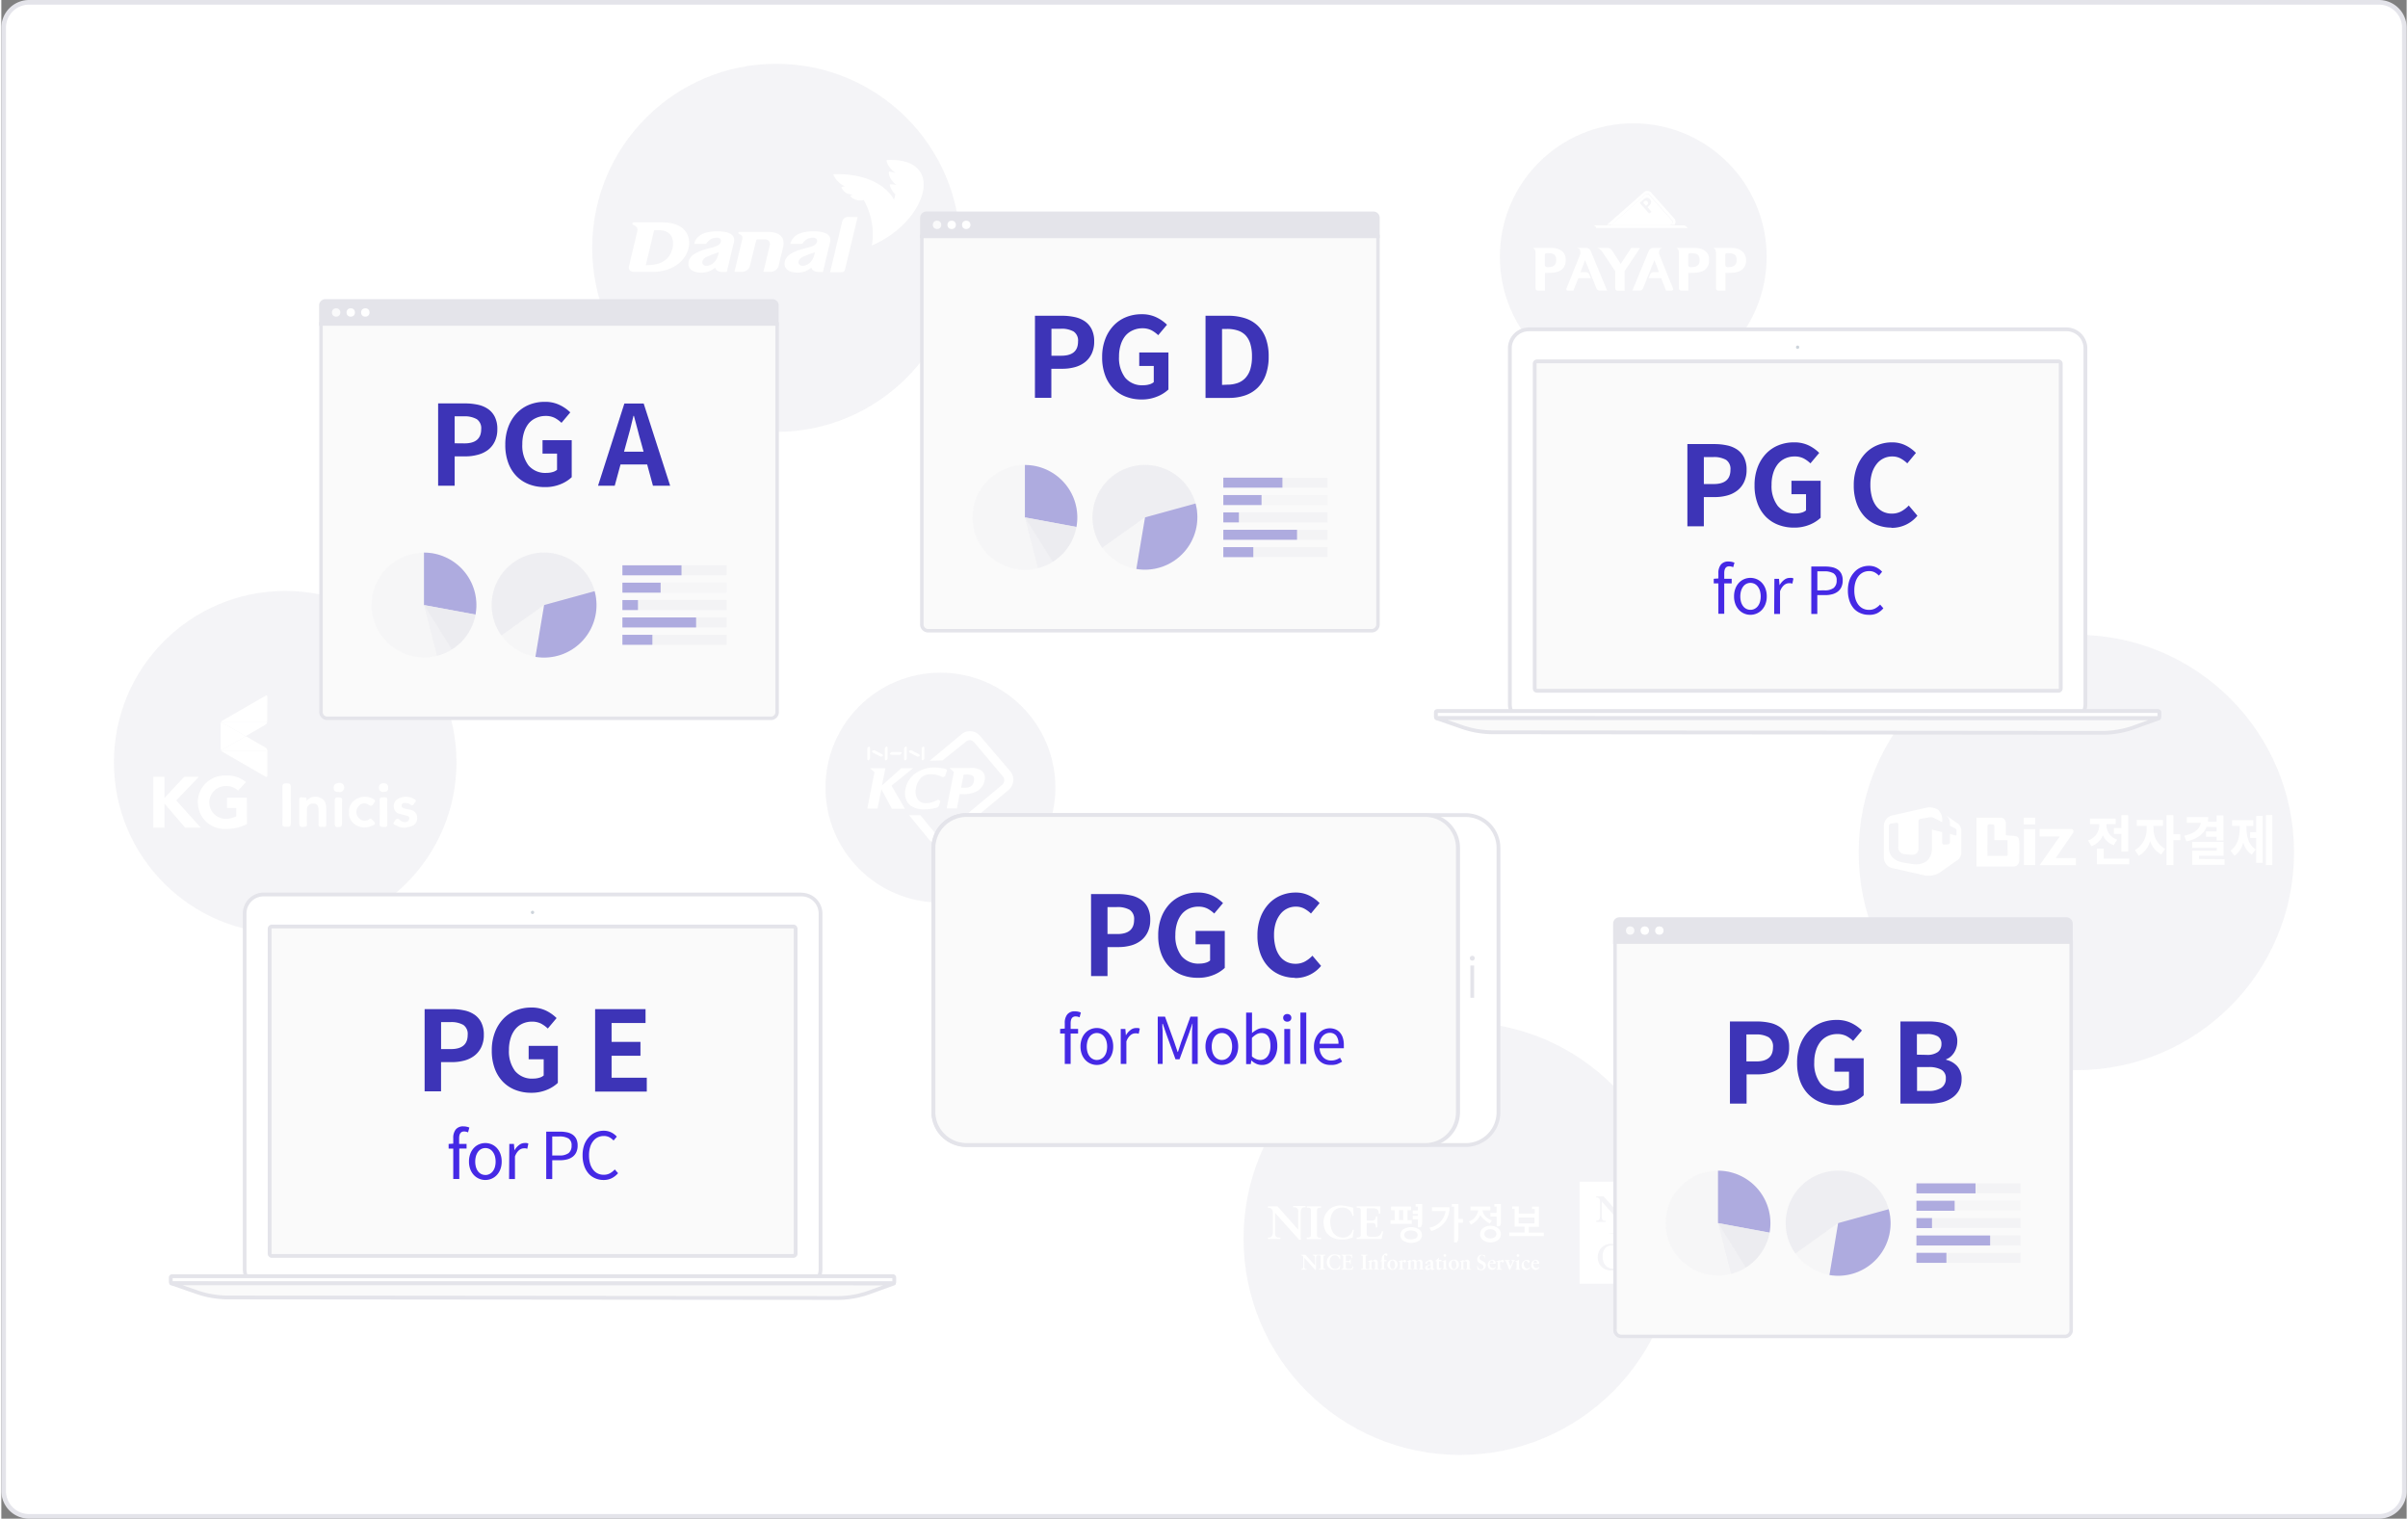 <svg xmlns="http://www.w3.org/2000/svg" viewBox="0 0 520 328.31" width="463" height="292"><rect x="0" y="0" width="520" height="328.31" fill="#808080" stroke="none"/><defs><style>.cls-1,.cls-4{fill:#fff;}.cls-11,.cls-14,.cls-2{fill:#e4e4ea;}.cls-14,.cls-16,.cls-3{opacity:0.4;}.cls-11,.cls-13,.cls-4,.cls-5,.cls-8{stroke:#e4e4ea;}.cls-4,.cls-5{stroke-linecap:round;stroke-linejoin:round;}.cls-4,.cls-5,.cls-8{stroke-width:0.82px;}.cls-13,.cls-18,.cls-5,.cls-8{fill:#fafafa;}.cls-6{fill:#acb7c3;opacity:0.6;isolation:isolate;}.cls-7{fill:#d7fff9;}.cls-11,.cls-13,.cls-8{stroke-miterlimit:10;}.cls-9{fill:#3d34b7;}.cls-10{fill:#4529e5;}.cls-11,.cls-13{stroke-width:0.75px;}.cls-12,.cls-15{opacity:0.8;}.cls-15,.cls-16,.cls-17{fill:#d0d0dd;}.cls-17{opacity:0.6;}</style></defs><title>자산 35</title><g id="레이어_2" data-name="레이어 2"><g id="레이어_1-2" data-name="레이어 1"><rect class="cls-1" x="0.5" y="0.5" width="519" height="327.31" rx="5.5" ry="5.5"/><path class="cls-2" d="M514,1a5,5,0,0,1,5,5V322.31a5,5,0,0,1-5,5H6a5,5,0,0,1-5-5V6A5,5,0,0,1,6,1H514m0-1H6A6,6,0,0,0,0,6V322.31a6,6,0,0,0,6,6H514a6,6,0,0,0,6-6V6a6,6,0,0,0-6-6Z"/><g class="cls-3"><circle class="cls-2" cx="203.02" cy="170.27" r="24.85"/><path class="cls-1" d="M192.45,169.84l4.25-3.44.39-.32h-2.53l-.07.06-4.11,3.67.74-3.73h-3.31l.95.85-1.51,7.68,0,.18h2.2l0-.18.8-4,2.24,4.15,0,.07h2.84l-.17-.3Zm11.83-3.54a4,4,0,0,0-1.09-.26,10.19,10.19,0,0,0-1.44-.11,6.85,6.85,0,0,0-4.14,1.26,5.37,5.37,0,0,0-2.15,3.39,4.11,4.11,0,0,0,.09,2.11,3,3,0,0,0,1.12,1.53,4.85,4.85,0,0,0,2.83.74,9.65,9.65,0,0,0,2.76-.38.61.61,0,0,0,.42-.37l.28-.84,0-.1v0a.22.22,0,0,0-.13-.25l-.11-.08a.29.29,0,0,0-.18-.05.35.35,0,0,0-.18.06,5.25,5.25,0,0,1-2.48.67,2,2,0,0,1-1.83-.9,3.18,3.18,0,0,1-.3-2.41,3.91,3.91,0,0,1,1.11-2.19,2.92,2.92,0,0,1,2.07-.74,5,5,0,0,1,2.25.47c.25.13.28.13.33.13l.16,0h0l.15-.08h0a.45.45,0,0,0,.27-.27l.25-.82A.33.33,0,0,0,204.27,166.29Zm7.59.25a4.28,4.28,0,0,0-2.48-.52l-4.4,0,.94.85-1.52,7.7,0,.18h2.2l0-.18.57-2.9h.73a6.07,6.07,0,0,0,2.8-.54,3.37,3.37,0,0,0,1.85-2.38A2.09,2.09,0,0,0,211.86,166.55Zm-1.61,2.35a1.61,1.61,0,0,1-.66,1.08,2.73,2.73,0,0,1-1.49.32l-.63,0,.56-2.86h.64a3.08,3.08,0,0,1,1.08.15C210.22,167.75,210.39,168.19,210.25,168.89Z"/><path class="cls-1" d="M203.49,164.37l5-4a1.23,1.23,0,0,1,1.82.1l6.28,7.46-.05-.07a1.31,1.31,0,0,1-.18,1.81L203.7,180.21h0a1.32,1.32,0,0,1-1.92-.19l.06.07-3.14-3.84h-2.44l4.28,5.23,0,0,0,0a2.92,2.92,0,0,0,4.14.22l0,0,13-10.87a2.88,2.88,0,0,0,.52-4l0,0,0,0L211.5,159l0,0,0,0a2.85,2.85,0,0,0-4.08-.14l0,0-6.73,5.6Z"/><path class="cls-1" d="M187.79,161.8c0-.2,0-.34-.17-.42a.06.06,0,0,0-.07,0,2.57,2.57,0,0,0-.26.25.26.26,0,0,0-.08.21V164a.37.37,0,0,0,.17.37.06.06,0,0,0,.07,0,2.41,2.41,0,0,0,.26-.22.21.21,0,0,0,.08-.19Z"/><path class="cls-1" d="M191.59,161.8c0-.2,0-.34-.17-.42a.06.06,0,0,0-.07,0,2.72,2.72,0,0,0-.26.25.26.26,0,0,0-.08.21V164c0,.18,0,.3.17.37a.06.06,0,0,0,.07,0,2.62,2.62,0,0,0,.26-.22.21.21,0,0,0,.08-.19Z"/><path class="cls-1" d="M190.33,163c.17.09.27.19.27.34a.06.06,0,0,1,0,.06,2.48,2.48,0,0,1-.33.14.23.23,0,0,1-.22,0l-1.51-.77c-.19-.1-.31-.2-.32-.37a.06.06,0,0,1,0-.06,2.57,2.57,0,0,1,.36-.13.27.27,0,0,1,.24,0Z"/><path class="cls-1" d="M195.75,161.8c0-.2,0-.34-.17-.42a.06.06,0,0,0-.07,0,2.55,2.55,0,0,0-.26.25.26.26,0,0,0-.08.21V164a.37.37,0,0,0,.17.37.06.06,0,0,0,.07,0,2.62,2.62,0,0,0,.26-.22.21.21,0,0,0,.08-.19Z"/><path class="cls-1" d="M199.55,161.8c0-.2,0-.34-.17-.42a.06.06,0,0,0-.07,0,2.59,2.59,0,0,0-.26.25.26.26,0,0,0-.08.21V164a.37.37,0,0,0,.17.37.06.06,0,0,0,.07,0,2.62,2.62,0,0,0,.26-.22.21.21,0,0,0,.07-.19Z"/><path class="cls-1" d="M198.29,163c.17.09.27.19.27.34a.07.07,0,0,1,0,.06,2.42,2.42,0,0,1-.33.14.22.22,0,0,1-.22,0l-1.51-.77c-.19-.1-.3-.2-.32-.37a.06.06,0,0,1,0-.06,2.56,2.56,0,0,1,.36-.13.28.28,0,0,1,.24,0Z"/><path class="cls-1" d="M192.58,162.56a.27.27,0,0,0-.23.08,2.63,2.63,0,0,0-.26.28.06.06,0,0,0,0,.07c.08.14.23.18.45.18h1.63a.28.28,0,0,0,.23-.08,2.94,2.94,0,0,0,.26-.28.06.06,0,0,0,0-.07c-.08-.14-.23-.18-.45-.18Z"/></g><g class="cls-3"><circle class="cls-2" cx="352.8" cy="55.5" r="28.84"/><path class="cls-1" d="M361.16,47.68l-5-5.6a.52.52,0,0,0-.74,0L348,48.68h12.84l.3-.26A.52.52,0,0,0,361.16,47.68Zm-4.78-1.61a.17.17,0,0,1-.23,0l-1.46-1.65h0l-.4-.46a.14.14,0,0,1,0-.2l.73-.65a1.63,1.63,0,0,1,.36-.25,1,1,0,0,1,.36-.1.75.75,0,0,1,.35.06v0a.89.89,0,0,1,.31.24.92.92,0,0,1,.25.49.82.82,0,0,1-.07.44,1.4,1.4,0,0,1-.27.39l-.35.34-.07.06.84,1Z"/><path class="cls-1" d="M356,44a.4.4,0,0,0,0-.21.72.72,0,0,0-.33-.39.32.32,0,0,0-.19,0,.52.52,0,0,0-.2.08l-.22.17h0c-.08.07-.1.12-.1.14a.28.28,0,0,0,.07.12l.44.49a.17.17,0,0,0,.24,0h0a1.54,1.54,0,0,0,.18-.18A.56.56,0,0,0,356,44Z"/><polygon class="cls-1" points="347.1 48.7 347.12 48.68 344.23 48.68 344.29 48.71 344.29 48.7 347.1 48.7"/><path class="cls-1" d="M363.75,48.7l-.25,0h-1.86l0,0Z"/><polygon class="cls-1" points="360.82 48.68 347.98 48.68 347.95 48.7 360.8 48.7 360.82 48.68"/><path class="cls-1" d="M361.22,48.7h.4l0,0h-.39Z"/><polygon class="cls-1" points="347.52 48.7 347.55 48.68 347.12 48.68 347.1 48.7 347.52 48.7"/><polygon class="cls-1" points="360.8 48.7 361.22 48.7 361.25 48.68 360.82 48.68 360.8 48.7"/><polygon class="cls-1" points="347.98 48.68 347.55 48.68 347.52 48.7 347.95 48.7 347.98 48.68"/><path class="cls-1" d="M348,48.68,355.46,42a.52.52,0,0,1,.74,0l5,5.6a.52.52,0,0,1,0,.74l-.3.26h.82a1.09,1.09,0,0,0-.06-1.37l-5-5.6a1.09,1.09,0,0,0-1.54-.09l-8,7.06H348Z"/><path class="cls-1" d="M364.31,49l-.09-.08a1,1,0,0,0-.48-.2H344.29v0l.17.11h0a.72.72,0,0,1,.35.47v0h19.74A1.44,1.44,0,0,0,364.31,49Z"/><path class="cls-1" d="M340.54,60.15h3.09l-.33-.81h0a.82.82,0,0,0-.71-.5h-1.51"/><path class="cls-1" d="M359.2,60.15h-3.09l.33-.81h0a.82.82,0,0,1,.71-.5h1.51"/><path class="cls-1" d="M352.36,53.6l-2.27,3.45-1.87-2.9a1.22,1.22,0,0,0-.45-.42,1.53,1.53,0,0,0-.71-.14h-2a2.89,2.89,0,0,1,.75.48,4.7,4.7,0,0,1,.62.86l2.48,3.7v3.74a.51.51,0,0,0,.5.47h1.51V58.62l3.35-5Z"/><path class="cls-1" d="M338,55.07l-.06,0,.06,0a2.25,2.25,0,0,0-.66-.82,2.85,2.85,0,0,0-1-.49A4.84,4.84,0,0,0,335,53.6h-3.89a1,1,0,0,1,.47.48,2.61,2.61,0,0,1,.1.84v7.47a.52.52,0,0,0,.5.44h1.52V59H334q.71,0,1.44-.06a4.15,4.15,0,0,0,1.35-.33,2.42,2.42,0,0,0,1-.84,2.73,2.73,0,0,0,.4-1.58A2.67,2.67,0,0,0,338,55.07ZM336,57a1.18,1.18,0,0,1-.42.47,1.67,1.67,0,0,1-.62.23,4.64,4.64,0,0,1-.75.06h0a.52.52,0,0,1-.53-.49v-2a.81.81,0,0,1,.08-.42c0-.06.19-.12.49-.12h0a5,5,0,0,1,.81.06,1.54,1.54,0,0,1,.59.21,1,1,0,0,1,.36.43,1.8,1.8,0,0,1,.13.73A1.76,1.76,0,0,1,336,57Zm-4.9-3.41h0Z"/><path class="cls-1" d="M369,55.07l-.06,0,.06,0a2.25,2.25,0,0,0-.66-.82,2.85,2.85,0,0,0-1-.49A4.84,4.84,0,0,0,366,53.6h-3.89a1,1,0,0,1,.47.48,2.61,2.61,0,0,1,.1.84v7.47a.52.52,0,0,0,.5.44h1.52V59H365q.71,0,1.44-.06a4.15,4.15,0,0,0,1.35-.33,2.42,2.42,0,0,0,1-.84,2.73,2.73,0,0,0,.4-1.58A2.67,2.67,0,0,0,369,55.07ZM367,57a1.18,1.18,0,0,1-.42.47,1.67,1.67,0,0,1-.62.23,4.64,4.64,0,0,1-.75.06h0a.52.52,0,0,1-.53-.49v-2a.81.81,0,0,1,.08-.42c0-.06.19-.12.49-.12h0a5,5,0,0,1,.81.06,1.54,1.54,0,0,1,.59.21,1,1,0,0,1,.36.43,1.8,1.8,0,0,1,.13.73A1.76,1.76,0,0,1,367,57Zm-4.9-3.41h0Z"/><path class="cls-1" d="M376.91,55.07l-.06,0,.06,0a2.25,2.25,0,0,0-.66-.82,2.85,2.85,0,0,0-1-.49A4.84,4.84,0,0,0,374,53.6h-3.88a1,1,0,0,1,.47.48,2.6,2.6,0,0,1,.1.84v7.47a.52.52,0,0,0,.51.44h1.52V59h.28q.71,0,1.44-.06a4.15,4.15,0,0,0,1.35-.33,2.42,2.42,0,0,0,1-.84,2.73,2.73,0,0,0,.4-1.58A2.67,2.67,0,0,0,376.91,55.07ZM375,57a1.18,1.18,0,0,1-.42.47,1.67,1.67,0,0,1-.62.23,4.64,4.64,0,0,1-.75.06h0a.52.52,0,0,1-.53-.49v-2a.81.81,0,0,1,.08-.42c0-.06.19-.12.49-.12h0a5,5,0,0,1,.81.06,1.54,1.54,0,0,1,.59.21,1,1,0,0,1,.36.43,1.79,1.79,0,0,1,.13.73A1.76,1.76,0,0,1,375,57Zm-4.9-3.41h0Z"/><path class="cls-1" d="M340.92,60.15l-1.07,2.68h-1.16a.34.34,0,0,1-.32-.5l2.79-6.9.07-.19.08-.23a2.39,2.39,0,0,0,.06-.24.92.92,0,0,0,0-.19,2.2,2.2,0,0,0-.06-.46.64.64,0,0,0-.35-.41l-.23-.13h1.76a1.18,1.18,0,0,1,.71.19,1.3,1.3,0,0,1,.41.53l-.06,0,.07,0,3.52,8.51h-1.64a.82.82,0,0,1-.66-.47l-1.46-3.66-1-2.44-1,2.59Z"/><path class="cls-1" d="M358.83,60.15l1.07,2.68h1.16a.34.34,0,0,0,.32-.5l-2.79-6.9-.07-.19-.08-.23a2.4,2.4,0,0,1-.06-.24.92.92,0,0,1,0-.19,2.2,2.2,0,0,1,.06-.46.64.64,0,0,1,.35-.41l.23-.13h-1.76a1.18,1.18,0,0,0-.71.19,1.3,1.3,0,0,0-.41.53l.06,0-.07,0-3.52,8.51h1.64a.82.82,0,0,0,.66-.47l1.46-3.66,1-2.44,1,2.59Z"/><path class="cls-1" d="M343.41,58.68"/></g><g class="cls-3"><circle class="cls-2" cx="61.37" cy="164.78" r="37.03"/><path class="cls-1" d="M57.1,162.29H47.82a.41.41,0,0,1-.41-.41.85.85,0,0,0,.41.65l9.28,5.36c.23.13.41.05.41-.17v-5.45a.56.56,0,0,0,0-.2.41.41,0,0,1-.37.23"/><path class="cls-1" d="M57.1,161.61l-4.25-2.46-5,2.9c-.23.13-.41.05-.41-.17a.41.41,0,0,0,.41.41H57.1a.41.41,0,0,0,.37-.23.9.9,0,0,0-.37-.45"/><path class="cls-1" d="M57.51,150.59c0-.23-.19-.31-.41-.17l-9.28,5.35a.85.85,0,0,0-.41.65.41.41,0,0,1,.41-.41H57.1a.41.41,0,0,1,.37.23.57.57,0,0,0,0-.2Z"/><path class="cls-1" d="M57.1,156H47.82a.41.41,0,0,0-.41.41c0-.23.18-.31.41-.17l5,2.9,4.25-2.46a.91.91,0,0,0,.37-.45.41.41,0,0,0-.37-.23"/><path class="cls-1" d="M47.82,162.05l5-2.9-5-2.9c-.23-.13-.41-.05-.41.17v5.45c0,.23.18.31.41.18"/><polygon class="cls-1" points="32.85 167.93 35.27 167.93 35.27 172.5 39.54 167.93 42.7 167.93 37.81 173.04 43.13 178.93 39.74 178.93 35.27 173.71 35.27 178.93 32.85 178.93 32.85 167.93"/><path class="cls-1" d="M53.11,178.15a9.87,9.87,0,0,1-4.61,1.06,5.78,5.78,0,1,1,0-11.55,6.23,6.23,0,0,1,4.38,1.41l-1.71,1.86a3.37,3.37,0,0,0-2.67-1,3.54,3.54,0,0,0,0,7.08,4.76,4.76,0,0,0,2.28-.54v-1.79h-2v-2.24h4.3Z"/><path class="cls-1" d="M65.94,173.19a2.47,2.47,0,0,1,3.08-.69c1.09.48,1.22,1.45,1.22,2.48s0,2.13,0,3.19c0,.79-.5.54-.89.57s-.81.08-.78-.59c.05-1,0-2.06,0-3.09,0-.78-.25-1.37-1.15-1.34a1.24,1.24,0,0,0-1.35,1.34c0,1-.06,2,0,3,.05.78-.41.67-.9.71s-.76-.15-.75-.74c0-1.65,0-3.29,0-4.94,0-.37-.09-.79.53-.72S66.16,172.16,65.94,173.19Z"/><path class="cls-1" d="M87.08,178.94a3.22,3.22,0,0,1-1.56-.41c-.27-.19-1-.25-.66-.76s.65-1.17,1.4-.42a1.54,1.54,0,0,0,.92.36.88.88,0,0,0,1-.66c.12-.56-.33-.66-.74-.76s-.93-.23-1.38-.37a1.58,1.58,0,0,1-1.22-1.47,1.78,1.78,0,0,1,1-1.8,3.37,3.37,0,0,1,3.22,0c.25.13.78.35.43.72s-.44,1.1-1.15.51a1.08,1.08,0,0,0-.55-.26c-.45,0-1.07-.24-1.23.38s.44.73.9.85.73.14,1.09.25a1.68,1.68,0,0,1,1.35,1.6,1.77,1.77,0,0,1-1.14,1.86A5.3,5.3,0,0,1,87.08,178.94Z"/><path class="cls-1" d="M75.19,175.58c-.25-2.44,2.64-4.08,4.92-3,.32.16.91.36.58.82s-.53,1.13-1.35.56a1.48,1.48,0,0,0-2.09.33,1.82,1.82,0,0,0-.17,2.28,1.73,1.73,0,0,0,2.15.71c.26-.07.45-.52.78-.21s.72.59.76.92-.51.46-.85.6C77.34,179.66,74.9,177.62,75.19,175.58Z"/><path class="cls-1" d="M62.59,174c0,1.3,0,2.61,0,3.91,0,.72-.24.87-.88.83s-1,.07-.95-.77c.06-2.6,0-5.21,0-7.81,0-.75.33-.82.93-.83s.92.17.89.87C62.55,171.5,62.59,172.77,62.59,174Z"/><path class="cls-1" d="M73.65,175.57c0,.75,0,1.51,0,2.25s-.09.95-.86,1-.7-.5-.71-1c0-1.57,0-3.14,0-4.71,0-.58.16-.75.74-.74s.9.06.85.77S73.65,174.75,73.65,175.57Z"/><path class="cls-1" d="M83.43,175.64c0,.82,0,1.64,0,2.46s-.32.68-.81.67-.86,0-.84-.66q.07-2.56,0-5.13c0-.75.46-.59.88-.61s.81-.08.77.6C83.38,173.86,83.43,174.75,83.43,175.64Z"/><path class="cls-1" d="M83.63,170.34c.06.69-.48.85-1,.87a.88.88,0,0,1-1-.9.93.93,0,0,1,1-1C83.18,169.33,83.67,169.58,83.63,170.34Z"/><path class="cls-1" d="M71.84,170.28c0-.7.48-.92,1-1a1,1,0,1,1,0,1.91C72.29,171.25,71.86,171,71.84,170.28Z"/></g><rect class="cls-1" x="52.62" y="193.37" width="124.43" height="85.12" rx="4.1" ry="4.1"/><path class="cls-2" d="M173,193.78a3.69,3.69,0,0,1,3.69,3.69v76.91a3.69,3.69,0,0,1-3.69,3.69H56.72A3.69,3.69,0,0,1,53,274.39V197.47a3.69,3.69,0,0,1,3.69-3.69H173m0-.82H56.72a4.52,4.52,0,0,0-4.51,4.51v76.91a4.52,4.52,0,0,0,4.51,4.51H173a4.52,4.52,0,0,0,4.51-4.51V197.47A4.52,4.52,0,0,0,173,193Z"/><rect class="cls-4" x="36.63" y="275.89" width="156.41" height="1.54" rx="0.25" ry="0.25"/><path class="cls-5" d="M36.77,277.43l5.47,1.9a20.51,20.51,0,0,0,6.44,1.15H49l131.64.12H181a20.51,20.51,0,0,0,6.44-1.14l5.51-2Z"/><circle class="cls-6" cx="114.84" cy="197.24" r="0.36"/><rect class="cls-7" x="57.87" y="200.21" width="113.95" height="71.4" rx="0.6" ry="0.6"/><path class="cls-8" d="M171.21,200.29a.51.51,0,0,1,.51.51V271a.51.51,0,0,1-.51.51H58.46A.51.51,0,0,1,58,271v-70.2a.51.51,0,0,1,.51-.51H171.21"/><path class="cls-9" d="M91.51,218.15h5.83a12.89,12.89,0,0,1,2.74.28,6.11,6.11,0,0,1,2.21.92,4.54,4.54,0,0,1,1.48,1.72,5.85,5.85,0,0,1,.54,2.65,6,6,0,0,1-.54,2.63,5.11,5.11,0,0,1-1.46,1.84,6.19,6.19,0,0,1-2.17,1.07,10,10,0,0,1-2.69.35H95.06v6.31H91.51Zm5.69,8.64q3.62,0,3.62-3.07a2.36,2.36,0,0,0-.95-2.16,5.28,5.28,0,0,0-2.8-.6h-2v5.83Z"/><path class="cls-9" d="M114.55,236.24a9.35,9.35,0,0,1-3.38-.6,7.56,7.56,0,0,1-2.7-1.75,8.07,8.07,0,0,1-1.79-2.86,11,11,0,0,1-.65-3.94,10.74,10.74,0,0,1,.67-3.91,8.74,8.74,0,0,1,1.82-2.93,7.69,7.69,0,0,1,2.7-1.82,8.81,8.81,0,0,1,3.32-.62,7.1,7.1,0,0,1,3.28.7,8.46,8.46,0,0,1,2.22,1.58l-1.9,2.26a6.56,6.56,0,0,0-1.45-1.06,4.26,4.26,0,0,0-2-.43,4.84,4.84,0,0,0-2,.42,4.42,4.42,0,0,0-1.58,1.21,5.79,5.79,0,0,0-1,1.92,8.19,8.19,0,0,0-.37,2.57,7.07,7.07,0,0,0,1.32,4.55,4.74,4.74,0,0,0,3.94,1.64,4.61,4.61,0,0,0,1.25-.17,2.48,2.48,0,0,0,1-.5V229H114v-2.9h6.31v8a7.63,7.63,0,0,1-2.4,1.51A8.61,8.61,0,0,1,114.55,236.24Z"/><path class="cls-9" d="M128.37,218.15h10.9v3h-7.34v4.08h6.24v3h-6.24v4.75h7.61v3H128.37Z"/><path class="cls-10" d="M100.9,244.8a2.06,2.06,0,0,0-.85-.2q-1.08,0-1.08,1.5v1.2h1.61v1H99v6.57H97.7v-6.57h-1v-1l1-.07v-1.22a2.87,2.87,0,0,1,.54-1.84,2,2,0,0,1,1.67-.67,3.14,3.14,0,0,1,.67.07,3.74,3.74,0,0,1,.6.18Z"/><path class="cls-10" d="M104.64,255.09a3.44,3.44,0,0,1-1.34-.27,3.32,3.32,0,0,1-1.13-.78,3.75,3.75,0,0,1-.78-1.25,4.61,4.61,0,0,1-.29-1.69,4.67,4.67,0,0,1,.29-1.69,3.81,3.81,0,0,1,.78-1.26,3.28,3.28,0,0,1,1.13-.78,3.5,3.5,0,0,1,2.67,0,3.29,3.29,0,0,1,1.13.78,3.81,3.81,0,0,1,.78,1.26,4.67,4.67,0,0,1,.29,1.69,4.61,4.61,0,0,1-.29,1.69,3.75,3.75,0,0,1-.78,1.25,3.32,3.32,0,0,1-1.13.78A3.44,3.44,0,0,1,104.64,255.09Zm0-1.08a1.93,1.93,0,0,0,.9-.21,2.1,2.1,0,0,0,.7-.58,2.75,2.75,0,0,0,.46-.91,4.49,4.49,0,0,0,0-2.38,2.91,2.91,0,0,0-.46-.93,2,2,0,0,0-.7-.6,2,2,0,0,0-1.79,0,2,2,0,0,0-.69.6,3,3,0,0,0-.45.93,4.49,4.49,0,0,0,0,2.38,2.82,2.82,0,0,0,.45.91,2,2,0,0,0,.69.58A1.92,1.92,0,0,0,104.64,254Z"/><path class="cls-10" d="M109.82,247.3h1l.11,1.39h0a3.71,3.71,0,0,1,1-1.16,1.92,1.92,0,0,1,1.2-.43,2.48,2.48,0,0,1,.44,0,1.27,1.27,0,0,1,.37.13l-.24,1.12a2.24,2.24,0,0,0-.35-.1,2.27,2.27,0,0,0-.39,0,1.5,1.5,0,0,0-.5.09,1.73,1.73,0,0,0-.51.29,2.66,2.66,0,0,0-.49.54,3.59,3.59,0,0,0-.42.83v4.89h-1.27Z"/><path class="cls-10" d="M117.8,244.64h2.93a7.45,7.45,0,0,1,1.58.15,3.29,3.29,0,0,1,1.21.51,2.42,2.42,0,0,1,.79.93,3.2,3.2,0,0,1,.28,1.41,3.4,3.4,0,0,1-.27,1.41,2.59,2.59,0,0,1-.78,1,3.38,3.38,0,0,1-1.2.58,5.85,5.85,0,0,1-1.54.19h-1.7v4.07h-1.3Zm2.83,5.15a3.22,3.22,0,0,0,2-.51,2,2,0,0,0,.65-1.63,1.68,1.68,0,0,0-.68-1.54,3.86,3.86,0,0,0-2-.43H119.1v4.12Z"/><path class="cls-10" d="M130.17,255.09a4.39,4.39,0,0,1-1.77-.36,4,4,0,0,1-1.42-1A4.9,4.9,0,0,1,126,252a6.9,6.9,0,0,1-.34-2.23,6.78,6.78,0,0,1,.34-2.23,5,5,0,0,1,1-1.68,4.08,4.08,0,0,1,1.44-1.06,4.49,4.49,0,0,1,1.81-.36,3.65,3.65,0,0,1,1.66.39,4,4,0,0,1,.64.41,3.89,3.89,0,0,1,.51.48l-.7.84a3.53,3.53,0,0,0-.92-.71,2.47,2.47,0,0,0-1.18-.27,3,3,0,0,0-1.32.29,2.9,2.9,0,0,0-1,.83,3.88,3.88,0,0,0-.66,1.31,6,6,0,0,0-.23,1.74,6.36,6.36,0,0,0,.22,1.75,4,4,0,0,0,.64,1.33,2.83,2.83,0,0,0,1,.84,2.93,2.93,0,0,0,1.33.29,2.74,2.74,0,0,0,1.32-.31,4.06,4.06,0,0,0,1.06-.84l.71.81a4.41,4.41,0,0,1-1.38,1.09A3.94,3.94,0,0,1,130.17,255.09Z"/><g class="cls-3"><circle class="cls-2" cx="167.53" cy="53.58" r="39.79"/><path class="cls-1" d="M183.15,46.89a1.33,1.33,0,0,0-1.35.95l-2.63,11h2.34c.55,0,.79-.16.9-.65l2.7-11.25Z"/><path class="cls-1" d="M166.1,53.12l-1.34,5.64h1.46A1.79,1.79,0,0,0,168,57.6l1-4.13c.54-2.21-.84-3.34-3.3-3.34h-6.13c-.27,0-.34.31-.06.44.68.3.8.63.66,1.19h0l-1.67,7H160a1.79,1.79,0,0,0,1.8-1.16l1.35-5.48c.09-.31.2-.37.49-.37h1.46A1,1,0,0,1,166.1,53.12Z"/><path class="cls-1" d="M143,48.08h-6.29c-.34,0-.41.39-.07.54.85.38,1,.78.83,1.46h0l-1.81,7.58c-.07.53.12,1.12,1.26,1.12h3.84c4.15,0,7.09-2.2,7.79-5.09C149.21,51,147.76,48.08,143,48.08Zm2.05,5.73c-.72,3.08-3.68,3.52-5.45,3.52h-.28l1.81-7.58h1C145,49.76,145.54,51.86,145.08,53.81Z"/><path class="cls-1" d="M154.73,50c-3.32,0-4.63,1.31-4.94,2.72h2.28a.41.41,0,0,0,.42-.17,2.55,2.55,0,0,1,2.18-1.16c.72,0,1,.39.88.88s-.58.9-1.81,1.21c-2.42.61-4.72,1.29-5.13,3-.3,1.26.33,2.46,2.86,2.46a4.55,4.55,0,0,0,2.86-1.09h0s.08.85,1.45.94h1.05l1.43-6C158.62,51.71,158.77,50,154.73,50Zm-2,7.44c-1.38.25-1.76-1.3-.06-2a23.69,23.69,0,0,1,2.45-.9C155,55.07,154.61,57.1,152.73,57.44Z"/><path class="cls-1" d="M175.52,50c-3.32,0-4.63,1.31-4.94,2.72h2.28a.41.41,0,0,0,.42-.17,2.55,2.55,0,0,1,2.18-1.16c.72,0,1,.39.88.88s-.58.9-1.81,1.21c-2.42.61-4.72,1.29-5.13,3-.3,1.26.33,2.46,2.86,2.46a4.55,4.55,0,0,0,2.86-1.09h0s.08.85,1.45.94h1.05l1.43-6C179.41,51.71,179.57,50,175.52,50Zm-2,7.44c-1.38.25-1.76-1.3-.06-2a23.71,23.71,0,0,1,2.45-.9C175.77,55.07,175.4,57.1,173.52,57.44Z"/><path class="cls-1" d="M180.84,37.66a7,7,0,0,0-.94,0c-.2,0,.83,2,2.46,2.58a5.6,5.6,0,0,0-.75.24,2.51,2.51,0,0,0,2.49,1.57,4.45,4.45,0,0,0-.61.31,2.9,2.9,0,0,0,2.94.87A15,15,0,0,1,188.21,53C198.36,48.63,193.88,37.58,180.84,37.66Z"/><path class="cls-1" d="M191.45,34.59c-.29,0,.25,1.7,1.85,2.77h0c-.41-.1-.86-.19-1.33-.26-.28,0-.07,1.77,1.58,2.89h0a6.41,6.41,0,0,0-1.44-.15c-.13,0,.07,1.11,1.16,2.18-.9,4.19-3.57,8.73-5.05,11C199.75,48.26,204.75,34,191.45,34.59Z"/><path class="cls-1" d="M193,43.18A39.33,39.33,0,0,1,188.21,53C193.54,50.73,194.83,46.58,193,43.18Z"/></g><path class="cls-11" d="M296.68,46.1H200a1,1,0,0,0-1,1v4h98.61v-4A1,1,0,0,0,296.68,46.1Z"/><g class="cls-12"><circle class="cls-1" cx="202.29" cy="48.61" r="0.91"/></g><circle class="cls-1" cx="205.45" cy="48.61" r="0.91"/><circle class="cls-1" cx="208.6" cy="48.61" r="0.91"/><path class="cls-13" d="M276.87,51.11H199v83.76a1.38,1.38,0,0,0,1.24,1.48h96.13a1.38,1.38,0,0,0,1.24-1.48V51.11Z"/><path class="cls-9" d="M223.46,68.26h5.83a12.89,12.89,0,0,1,2.74.28,6.11,6.11,0,0,1,2.21.92,4.54,4.54,0,0,1,1.48,1.72,5.85,5.85,0,0,1,.54,2.65,6,6,0,0,1-.54,2.63,5.11,5.11,0,0,1-1.46,1.84,6.19,6.19,0,0,1-2.17,1.07,10,10,0,0,1-2.69.35H227V86h-3.55Zm5.69,8.64q3.62,0,3.62-3.07a2.36,2.36,0,0,0-.95-2.16,5.28,5.28,0,0,0-2.8-.6h-2V76.9Z"/><path class="cls-9" d="M246.5,86.36a9.35,9.35,0,0,1-3.38-.6,7.56,7.56,0,0,1-2.7-1.75,8.07,8.07,0,0,1-1.79-2.86,11,11,0,0,1-.65-3.94,10.74,10.74,0,0,1,.67-3.91,8.74,8.74,0,0,1,1.82-2.93,7.69,7.69,0,0,1,2.7-1.82,8.81,8.81,0,0,1,3.32-.62,7.1,7.1,0,0,1,3.28.7A8.46,8.46,0,0,1,252,70.2l-1.9,2.26a6.56,6.56,0,0,0-1.45-1.06,4.26,4.26,0,0,0-2-.43,4.84,4.84,0,0,0-2,.42A4.42,4.42,0,0,0,243,72.6a5.79,5.79,0,0,0-1,1.92,8.19,8.19,0,0,0-.37,2.57,7.07,7.07,0,0,0,1.32,4.55,4.74,4.74,0,0,0,3.94,1.64,4.61,4.61,0,0,0,1.25-.17,2.48,2.48,0,0,0,1-.5v-3.5H246V76.2h6.31v8a7.63,7.63,0,0,1-2.4,1.51A8.61,8.61,0,0,1,246.5,86.36Z"/><path class="cls-9" d="M260.33,68.26h4.87a11.78,11.78,0,0,1,3.66.53,7.11,7.11,0,0,1,2.76,1.62,7.19,7.19,0,0,1,1.75,2.75,11.28,11.28,0,0,1,.61,3.91,11.4,11.4,0,0,1-.61,3.91,7.53,7.53,0,0,1-1.73,2.8,7.15,7.15,0,0,1-2.7,1.68,10.54,10.54,0,0,1-3.55.56h-5.06ZM265,83.16a6.77,6.77,0,0,0,2.24-.35,4.22,4.22,0,0,0,1.69-1.08A4.87,4.87,0,0,0,270,79.85a9.18,9.18,0,0,0,.37-2.79,9.06,9.06,0,0,0-.37-2.78,4.66,4.66,0,0,0-1.07-1.85,4.12,4.12,0,0,0-1.69-1,7.23,7.23,0,0,0-2.24-.32h-1.1v12.1Z"/><g class="cls-3"><circle class="cls-14" cx="221.28" cy="111.85" r="11.34"/><path class="cls-9" d="M221.28,111.85V100.52a11.34,11.34,0,0,1,11.14,13.41Z"/><path class="cls-15" d="M221.28,111.85l11.15,2.05a11.34,11.34,0,0,1-5.15,7.57Z"/><path class="cls-16" d="M221.28,111.85l6,9.62a11.34,11.34,0,0,1-3.19,1.36Z"/><circle class="cls-14" cx="247.25" cy="111.85" r="11.34"/><path class="cls-17" d="M247.25,111.85,238,118.43a11.34,11.34,0,1,1,20.5-7.86Z"/><path class="cls-9" d="M247.25,111.85l10.92-3A11.34,11.34,0,0,1,245.37,123Z"/><rect class="cls-16" x="264.18" y="103.26" width="22.53" height="2.16"/><rect class="cls-9" x="264.18" y="103.26" width="12.77" height="2.16"/><rect class="cls-16" x="264.18" y="110.77" width="22.53" height="2.16"/><rect class="cls-9" x="264.18" y="110.77" width="3.36" height="2.16"/><rect class="cls-16" x="264.18" y="114.53" width="22.53" height="2.16"/><rect class="cls-9" x="264.18" y="114.53" width="15.93" height="2.16"/><rect class="cls-14" x="264.18" y="107.02" width="22.53" height="2.16"/><rect class="cls-9" x="264.18" y="107.02" width="8.26" height="2.16"/><rect class="cls-16" x="264.18" y="118.28" width="22.53" height="2.16"/><rect class="cls-9" x="264.18" y="118.28" width="6.48" height="2.16"/></g><path class="cls-11" d="M166.77,65.05H70.07a1,1,0,0,0-1,1v4h98.61V66A1,1,0,0,0,166.77,65.05Z"/><g class="cls-12"><circle class="cls-1" cx="72.38" cy="67.55" r="0.91"/></g><circle class="cls-1" cx="75.54" cy="67.55" r="0.91"/><circle class="cls-1" cx="78.69" cy="67.55" r="0.91"/><path class="cls-13" d="M147,70.05H69.11v83.76a1.38,1.38,0,0,0,1.24,1.48h96.13a1.38,1.38,0,0,0,1.24-1.48V70.05Z"/><path class="cls-9" d="M94.43,87.21h5.83a12.89,12.89,0,0,1,2.74.28,6.11,6.11,0,0,1,2.21.92,4.54,4.54,0,0,1,1.48,1.72,5.85,5.85,0,0,1,.54,2.65,6,6,0,0,1-.54,2.63,5.11,5.11,0,0,1-1.46,1.84A6.19,6.19,0,0,1,103,98.31a10,10,0,0,1-2.69.35H98V105H94.43Zm5.69,8.64q3.62,0,3.62-3.07a2.36,2.36,0,0,0-.95-2.16A5.28,5.28,0,0,0,100,90H98v5.83Z"/><path class="cls-9" d="M117.47,105.3a9.35,9.35,0,0,1-3.38-.6,7.56,7.56,0,0,1-2.7-1.75,8.07,8.07,0,0,1-1.79-2.86,11,11,0,0,1-.65-3.94,10.74,10.74,0,0,1,.67-3.91,8.74,8.74,0,0,1,1.82-2.93,7.69,7.69,0,0,1,2.7-1.82,8.81,8.81,0,0,1,3.32-.62,7.1,7.1,0,0,1,3.28.7A8.46,8.46,0,0,1,123,89.15l-1.9,2.26a6.56,6.56,0,0,0-1.45-1.06,4.26,4.26,0,0,0-2-.43,4.84,4.84,0,0,0-2,.42A4.42,4.42,0,0,0,114,91.55a5.79,5.79,0,0,0-1,1.92,8.19,8.19,0,0,0-.37,2.57,7.07,7.07,0,0,0,1.32,4.55,4.74,4.74,0,0,0,3.94,1.64,4.61,4.61,0,0,0,1.25-.17,2.48,2.48,0,0,0,1-.5v-3.5h-3.14v-2.9h6.31v8a7.63,7.63,0,0,1-2.4,1.51A8.61,8.61,0,0,1,117.47,105.3Z"/><path class="cls-9" d="M139.62,100.41h-5.76L132.61,105H129l5.69-17.76h4.18L144.59,105h-3.72Zm-.77-2.76-.53-1.94q-.41-1.39-.78-2.88t-.78-2.93h-.1q-.34,1.46-.72,2.94t-.79,2.87l-.53,1.94Z"/><g class="cls-3"><circle class="cls-14" cx="91.37" cy="130.8" r="11.34"/><path class="cls-9" d="M91.37,130.8V119.46a11.34,11.34,0,0,1,11.14,13.41Z"/><path class="cls-15" d="M91.37,130.8l11.15,2.05a11.34,11.34,0,0,1-5.15,7.57Z"/><path class="cls-16" d="M91.37,130.8l6,9.62a11.34,11.34,0,0,1-3.19,1.36Z"/><circle class="cls-14" cx="117.34" cy="130.8" r="11.34"/><path class="cls-17" d="M117.34,130.8l-9.23,6.58a11.34,11.34,0,1,1,20.5-7.86Z"/><path class="cls-9" d="M117.34,130.8l10.92-3A11.34,11.34,0,0,1,115.46,142Z"/><rect class="cls-16" x="134.27" y="122.21" width="22.53" height="2.16"/><rect class="cls-9" x="134.27" y="122.21" width="12.77" height="2.16"/><rect class="cls-16" x="134.27" y="129.72" width="22.53" height="2.16"/><rect class="cls-9" x="134.27" y="129.72" width="3.36" height="2.16"/><rect class="cls-16" x="134.27" y="133.48" width="22.53" height="2.16"/><rect class="cls-9" x="134.27" y="133.48" width="15.93" height="2.16"/><rect class="cls-14" x="134.27" y="125.96" width="22.53" height="2.16"/><rect class="cls-9" x="134.27" y="125.96" width="8.26" height="2.16"/><rect class="cls-16" x="134.27" y="137.23" width="22.53" height="2.16"/><rect class="cls-9" x="134.27" y="137.23" width="6.48" height="2.16"/></g><g class="cls-3"><circle class="cls-2" cx="448.59" cy="184.29" r="47.06"/><path class="cls-1" d="M422.58,177.78l-2.2-1.56h0s0,0,0,0a2.34,2.34,0,0,1,.89,2v.3l1.18.6a.48.48,0,0,1,.24.39v.88a.2.2,0,0,1-.26.2l-1.16-.3v1.75a.5.5,0,0,1-.45.49l-.8.06a.4.4,0,0,1-.44-.41V179.9l-2.21-.57v4c0,2.69-1.86,3.81-4.22,3.46l-1.61-.25c-2.23-.34-3.47-1.41-3.47-3.35v-4.63a.54.54,0,0,1,.44-.52l1.15-.18a.37.37,0,0,1,.44.38v4.74a1.47,1.47,0,0,0,1.35,1.67l1.29.12c.9.09,1.72-.21,1.72-1.4v-5.84a.54.54,0,0,1,.44-.52l2.08-.34a1.44,1.44,0,0,1,.76.12l1.85.95v-.23a2.86,2.86,0,0,0-1-2.53,3.55,3.55,0,0,0-2.72-.3l-7.14,1.61a2.34,2.34,0,0,0-1.75,2.18v7a2.34,2.34,0,0,0,1.75,2.18l7.14,1.61a4.58,4.58,0,0,0,3.21-.64l3.54-2.5a2.15,2.15,0,0,0,1.1-2.12v-4.07A2.12,2.12,0,0,0,422.58,177.78Z"/><path class="cls-1" d="M456.67,182.71a3.88,3.88,0,0,1-2.34-2.14,4.12,4.12,0,0,1-2.48,2.35l-.74-1.23a3.46,3.46,0,0,0,2.43-3.36v-.15h-2v-1.23h5.55v1.23h-2v.14a3.31,3.31,0,0,0,2.33,3.18Zm3.36,2.9v1.23h-7v-3.39h1.48v2.16Zm-1.71-6.6v-2.79h1.48v7.89h-1.48v-3.84h-1.61V179Z"/><path class="cls-1" d="M465.27,179.13a4.87,4.87,0,0,0,2.51,4.38l-.82,1.22a5,5,0,0,1-2.41-2.91,5.24,5.24,0,0,1-2.47,3.18l-.83-1.23a5.14,5.14,0,0,0,2.53-4.64v-.6h-2.14v-1.28h5.67v1.28h-2.05Zm5.79,2.49h-1.5V187h-1.48V176.22h1.48v4.12h1.5Z"/><path class="cls-1" d="M476.75,178.74c-.63,1.61-2.08,2.63-4.35,3.15l-.49-1.24c2.34-.48,3.4-1.51,3.57-2.78h-3v-1.23h4.61a6.52,6.52,0,0,1-.07,1h1.89v-1.36h1.48v5.42h-1.48v-.81h-2.29v-1.16h2.29v-.93Zm3.88,7v1.22h-7v-3.05h5.31v-.61h-5.32V182h6.8v3H475.1v.68Z"/><path class="cls-1" d="M485.37,179.08c0,1.81.5,3.63,2,4.54l-.86,1.13a4.42,4.42,0,0,1-1.84-2.64,5,5,0,0,1-1.89,2.9l-.87-1.14c1.5-1,2-2.93,2-4.79v-.53h-1.66V177.3h4.59v1.26h-1.5Zm2.1-2.69h1.38v10.14h-1.38v-5.38h-1.31v-1.26h1.31Zm3.49-.19V187h-1.4V176.21Z"/><path class="cls-1" d="M437.24,179.28c0,1.84,0,3.59,0,5.34V187h2.45v-7.75h-2.45Z"/><path class="cls-1" d="M436.28,183.63c0-3.24.07-2.77-2.95-3.08,0-.86,0-1.74,0-2.62a1.12,1.12,0,0,0-1.21-1.16H427v10.55h8a1.25,1.25,0,0,0,1.25-1.25v-1h0C436.28,184.66,436.28,184.2,436.28,183.63Zm-2.54,1.24a1,1,0,0,1-.2.16h-2l-.87,0h-1.29v-1a12.08,12.08,0,0,1,0-1.6v-1.61c0-.7,0-1.4,0-2.1s.46-.51.84-.52.64,0,.64.48c0,.89,0,1.78,0,2.93h2.85Z"/><path class="cls-1" d="M437.23,177.5h0v.73h2.47v-1.47h-2.47Z"/><path class="cls-1" d="M444.13,185.49l3.67-5.33a.66.66,0,0,0,.13-.63c-.07-.25-.26-.32-.52-.32h-6.76v1.62H445l-4.34,6.2h7.83v-1.54Z"/></g><rect class="cls-1" x="326.12" y="71.19" width="124.43" height="85.12" rx="4.1" ry="4.1"/><path class="cls-2" d="M446.45,71.6a3.69,3.69,0,0,1,3.69,3.69v76.91a3.69,3.69,0,0,1-3.69,3.69H330.22a3.69,3.69,0,0,1-3.69-3.69V75.3a3.69,3.69,0,0,1,3.69-3.69H446.45m0-.82H330.22a4.52,4.52,0,0,0-4.51,4.51v76.91a4.52,4.52,0,0,0,4.51,4.51H446.45a4.52,4.52,0,0,0,4.51-4.51V75.3a4.52,4.52,0,0,0-4.51-4.51Z"/><rect class="cls-4" x="310.13" y="153.71" width="156.41" height="1.54" rx="0.25" ry="0.25"/><path class="cls-5" d="M310.26,155.25l5.47,1.9a20.51,20.51,0,0,0,6.44,1.15h.33l131.64.12h.33a20.51,20.51,0,0,0,6.44-1.14l5.51-2Z"/><circle class="cls-6" cx="388.33" cy="75.06" r="0.36"/><rect class="cls-7" x="331.36" y="78.03" width="113.95" height="71.4" rx="0.6" ry="0.6"/><path class="cls-8" d="M444.71,78.12a.51.51,0,0,1,.51.51v70.2a.51.51,0,0,1-.51.51H332a.51.51,0,0,1-.51-.51V78.63a.51.51,0,0,1,.51-.51H444.71"/><path class="cls-9" d="M364.5,96h5.83a12.89,12.89,0,0,1,2.74.28,6.11,6.11,0,0,1,2.21.92,4.54,4.54,0,0,1,1.48,1.72,5.85,5.85,0,0,1,.54,2.65,6,6,0,0,1-.54,2.63,5.11,5.11,0,0,1-1.46,1.84,6.19,6.19,0,0,1-2.17,1.07,10,10,0,0,1-2.69.35h-2.38v6.31H364.5Zm5.69,8.64q3.62,0,3.62-3.07a2.36,2.36,0,0,0-.95-2.16,5.28,5.28,0,0,0-2.8-.6h-2v5.83Z"/><path class="cls-9" d="M387.54,114.06a9.35,9.35,0,0,1-3.38-.6,7.56,7.56,0,0,1-2.7-1.75,8.07,8.07,0,0,1-1.79-2.86,11,11,0,0,1-.65-3.94,10.74,10.74,0,0,1,.67-3.91,8.74,8.74,0,0,1,1.82-2.93,7.69,7.69,0,0,1,2.7-1.82,8.81,8.81,0,0,1,3.32-.62,7.1,7.1,0,0,1,3.28.7A8.46,8.46,0,0,1,393,97.91l-1.9,2.26a6.56,6.56,0,0,0-1.45-1.06,4.26,4.26,0,0,0-2-.43,4.84,4.84,0,0,0-2,.42,4.42,4.42,0,0,0-1.58,1.21,5.79,5.79,0,0,0-1,1.92,8.19,8.19,0,0,0-.37,2.57,7.07,7.07,0,0,0,1.32,4.55A4.74,4.74,0,0,0,387.9,111a4.61,4.61,0,0,0,1.25-.17,2.48,2.48,0,0,0,1-.5v-3.5H387v-2.9h6.31v8a7.63,7.63,0,0,1-2.4,1.51A8.61,8.61,0,0,1,387.54,114.06Z"/><path class="cls-9" d="M408.61,114.06a8.39,8.39,0,0,1-3.17-.6,7.35,7.35,0,0,1-2.59-1.75,8.22,8.22,0,0,1-1.74-2.86,11.21,11.21,0,0,1-.64-3.94,10.9,10.9,0,0,1,.66-3.91,8.8,8.8,0,0,1,1.79-2.93,7.56,7.56,0,0,1,2.63-1.82,8.2,8.2,0,0,1,3.18-.62,6.48,6.48,0,0,1,3,.68,8.12,8.12,0,0,1,2.18,1.6l-1.87,2.26a6.48,6.48,0,0,0-1.46-1.07,3.78,3.78,0,0,0-1.8-.42,4.18,4.18,0,0,0-3.36,1.63,6,6,0,0,0-1,1.92,8.45,8.45,0,0,0-.36,2.57,9.56,9.56,0,0,0,.32,2.59,5.77,5.77,0,0,0,.94,2,4.11,4.11,0,0,0,1.46,1.22,4.26,4.26,0,0,0,1.91.42,4.21,4.21,0,0,0,2.05-.49,6.44,6.44,0,0,0,1.62-1.26l1.87,2.21a7.13,7.13,0,0,1-5.66,2.62Z"/><path class="cls-10" d="M374.4,122.62a2.06,2.06,0,0,0-.85-.2q-1.08,0-1.08,1.5v1.2h1.61v1h-1.61v6.57h-1.27v-6.57h-1v-1l1-.07V123.9a2.87,2.87,0,0,1,.54-1.84,2,2,0,0,1,1.67-.67,3.14,3.14,0,0,1,.67.07,3.74,3.74,0,0,1,.6.18Z"/><path class="cls-10" d="M378.13,132.91a3.44,3.44,0,0,1-1.34-.27,3.32,3.32,0,0,1-1.13-.78,3.75,3.75,0,0,1-.78-1.25,4.61,4.61,0,0,1-.29-1.69,4.67,4.67,0,0,1,.29-1.69,3.81,3.81,0,0,1,.78-1.26,3.28,3.28,0,0,1,1.13-.78,3.5,3.5,0,0,1,2.67,0,3.29,3.29,0,0,1,1.13.78,3.81,3.81,0,0,1,.78,1.26,4.67,4.67,0,0,1,.29,1.69,4.61,4.61,0,0,1-.29,1.69,3.75,3.75,0,0,1-.78,1.25,3.32,3.32,0,0,1-1.13.78A3.44,3.44,0,0,1,378.13,132.91Zm0-1.08a1.93,1.93,0,0,0,.9-.21,2.1,2.1,0,0,0,.7-.58,2.75,2.75,0,0,0,.46-.91,4.49,4.49,0,0,0,0-2.38,2.91,2.91,0,0,0-.46-.93,2,2,0,0,0-.7-.6,2,2,0,0,0-1.79,0,2,2,0,0,0-.69.6,3,3,0,0,0-.45.93,4.49,4.49,0,0,0,0,2.38,2.82,2.82,0,0,0,.45.91,2,2,0,0,0,.69.58A1.92,1.92,0,0,0,378.13,131.83Z"/><path class="cls-10" d="M383.31,125.13h1l.11,1.39h0a3.71,3.71,0,0,1,1-1.16,1.92,1.92,0,0,1,1.2-.43,2.48,2.48,0,0,1,.44,0,1.27,1.27,0,0,1,.37.13l-.24,1.12a2.24,2.24,0,0,0-.35-.1,2.27,2.27,0,0,0-.39,0,1.5,1.5,0,0,0-.5.09,1.73,1.73,0,0,0-.51.29,2.66,2.66,0,0,0-.49.54,3.59,3.59,0,0,0-.42.83v4.89h-1.27Z"/><path class="cls-10" d="M391.29,122.47h2.93a7.45,7.45,0,0,1,1.58.15,3.29,3.29,0,0,1,1.21.51,2.42,2.42,0,0,1,.79.93,3.2,3.2,0,0,1,.28,1.41,3.4,3.4,0,0,1-.27,1.41,2.59,2.59,0,0,1-.78,1,3.38,3.38,0,0,1-1.2.58,5.85,5.85,0,0,1-1.54.19h-1.7v4.07h-1.3Zm2.83,5.15a3.22,3.22,0,0,0,2-.51,2,2,0,0,0,.65-1.63,1.68,1.68,0,0,0-.68-1.54,3.86,3.86,0,0,0-2-.43H392.6v4.12Z"/><path class="cls-10" d="M403.67,132.91a4.39,4.39,0,0,1-1.77-.36,4,4,0,0,1-1.42-1,4.9,4.9,0,0,1-.94-1.67,6.9,6.9,0,0,1-.34-2.23,6.78,6.78,0,0,1,.34-2.23,5,5,0,0,1,1-1.68,4.08,4.08,0,0,1,1.44-1.06,4.49,4.49,0,0,1,1.81-.36,3.65,3.65,0,0,1,1.66.39,4,4,0,0,1,.64.41,3.89,3.89,0,0,1,.51.48l-.7.84a3.53,3.53,0,0,0-.92-.71,2.47,2.47,0,0,0-1.18-.27,3,3,0,0,0-1.32.29,2.9,2.9,0,0,0-1,.83,3.88,3.88,0,0,0-.66,1.31,6,6,0,0,0-.23,1.74,6.36,6.36,0,0,0,.22,1.75,4,4,0,0,0,.64,1.33,2.83,2.83,0,0,0,1,.84,2.93,2.93,0,0,0,1.33.29,2.74,2.74,0,0,0,1.32-.31,4.06,4.06,0,0,0,1.06-.84l.71.81a4.41,4.41,0,0,1-1.38,1.09A3.94,3.94,0,0,1,403.67,132.91Z"/><g class="cls-3"><circle class="cls-2" cx="315.34" cy="267.74" r="46.79"/><path class="cls-1" d="M284,273.55h0v-1.72a.38.38,0,0,0-.4-.43h-.1v-.14l.64,0,.56,0v.14h-.07c-.19,0-.41,0-.41.58v2.09a3,3,0,0,0,0,.46h-.17l-2.36-2.63v1.89c0,.4.08.54.43.54h.08v.14l-.59,0-.62,0v-.14h.06c.32,0,.41-.22.41-.58v-1.93a.41.41,0,0,0-.42-.41H281v-.14l.53,0,.41,0Z"/><path class="cls-1" d="M284.84,274.32h.06c.17,0,.34,0,.34-.26v-2.4c0-.24-.17-.26-.34-.26h-.06v-.14l.68,0,.72,0v.14h-.06c-.17,0-.34,0-.34.26v2.4c0,.24.17.26.34.26h.06v.14l-.72,0-.67,0Z"/><path class="cls-1" d="M289.3,272.2a1,1,0,0,0-1-.81c-.75,0-1.15.59-1.15,1.39s.39,1.54,1.26,1.54a.94.94,0,0,0,.93-.77l.13,0a5.19,5.19,0,0,0-.12.74,2.68,2.68,0,0,1-1,.21,1.62,1.62,0,0,1-1.8-1.71,1.64,1.64,0,0,1,1.77-1.62,5.4,5.4,0,0,1,1.14.23,5.37,5.37,0,0,0,0,.77Z"/><path class="cls-1" d="M289.7,274.32h.06c.17,0,.34,0,.34-.26v-2.4c0-.24-.17-.26-.34-.26h-.06v-.14l1.14,0,1.17,0c0,.2,0,.5,0,.7l-.14,0c0-.3-.08-.54-.56-.54h-.64v1.2h.55c.27,0,.33-.16.36-.4h.14q0,.27,0,.54t0,.52l-.14,0c0-.27,0-.45-.36-.45h-.55V274c0,.3.27.3.56.3.55,0,.79,0,.93-.56l.13,0c-.06.24-.11.49-.16.73l-1.23,0-1.22,0Z"/><path class="cls-1" d="M293.94,274.32H294c.17,0,.34,0,.34-.26v-2.4c0-.24-.17-.26-.34-.26h-.06v-.14l.68,0,.72,0v.14h-.06c-.16,0-.34,0-.34.26v2.4c0,.24.17.26.34.26h.06v.14l-.72,0-.67,0Z"/><path class="cls-1" d="M295.51,274.32h0c.13,0,.24,0,.24-.14v-1.3c0-.07,0-.1-.11-.13l-.16,0v-.11l.42-.13.32-.14.05,0v.29a1.35,1.35,0,0,1,.72-.33.52.52,0,0,1,.57.59v1.27c0,.13.11.13.23.13h.05v.14l-.52,0-.55,0v-.14h0c.09,0,.22,0,.22-.12v-1.15c0-.28-.14-.38-.35-.38a.88.88,0,0,0-.42.16v1.38c0,.11.11.11.22.11h.07v.14l-.52,0-.55,0Z"/><path class="cls-1" d="M298.93,274.14c0,.16.08.18.33.18h.09v.14l-.68,0-.57,0v-.14h.11c.14,0,.22,0,.22-.17v-1.49h-.33v-.08a2.91,2.91,0,0,0,.33-.18v-.32a1.09,1.09,0,0,1,.36-.8c.21-.21.37-.31.54-.31s.32.07.32.29a.23.23,0,0,1-.22.25c-.14,0-.14-.23-.31-.23s-.17.15-.17.31v.82h.51v.26h-.51Z"/><path class="cls-1" d="M300.74,272.49c.44,0,.56.68.56,1s-.09.85-.52.85-.56-.54-.56-.92S300.26,272.49,300.74,272.49Zm-1.09.93a1.06,1.06,0,0,0,1.1,1.1,1.11,1.11,0,0,0,1.1-1.13,1,1,0,0,0-1.1-1.07A1.06,1.06,0,0,0,299.66,273.43Z"/><path class="cls-1" d="M302.92,274.21c0,.11.12.11.34.11h.07v.14l-.65,0-.57,0v-.14h0c.16,0,.25,0,.25-.12V273c0-.15,0-.2-.14-.22l-.15,0v-.11a3.41,3.41,0,0,0,.75-.27l.05,0v.32h0a.7.7,0,0,1,.53-.34.26.26,0,0,1,.29.27.25.25,0,0,1-.26.27c-.18,0-.18-.17-.32-.17s-.25.09-.25.31Z"/><path class="cls-1" d="M303.92,274.32h0c.13,0,.24,0,.24-.14v-1.3c0-.07,0-.1-.11-.13l-.16,0v-.11l.42-.13.32-.14.05,0v.29a1.52,1.52,0,0,1,.71-.33.53.53,0,0,1,.54.34,1.64,1.64,0,0,1,.74-.34.54.54,0,0,1,.57.59v1.26c0,.12.08.14.21.14h.06v.13l-.51,0-.54,0v-.14h.06c.12,0,.21,0,.21-.13V273c0-.27-.12-.38-.35-.38a1,1,0,0,0-.42.14v1.37c0,.12.09.14.21.14h.06v.14l-.51,0-.55,0v-.14h.05c.12,0,.22,0,.22-.14V273c0-.27-.12-.38-.35-.38a.75.75,0,0,0-.42.17v1.34c0,.14.12.14.23.14H305v.14l-.53,0-.54,0Z"/><path class="cls-1" d="M309,274a.52.52,0,0,1-.39.24.26.26,0,0,1-.28-.3c0-.32.42-.41.67-.49Zm0-.7-.57.2c-.32.12-.62.23-.62.59a.46.46,0,0,0,.5.47,1,1,0,0,0,.7-.36c0,.21.13.36.35.36a.59.59,0,0,0,.48-.29l-.06-.08a.22.22,0,0,1-.13.06c-.13,0-.14-.14-.14-.34v-.94a.55.55,0,0,0-.62-.61.48.48,0,0,0-.27.06l-.5.27a.43.43,0,0,0-.25.39c0,.07,0,.11.09.11s.32-.06.32-.18.09-.33.35-.33a.33.33,0,0,1,.36.37Z"/><path class="cls-1" d="M311.36,272.65h-.55v1.26a.22.22,0,0,0,.24.25.45.45,0,0,0,.27-.08l.06.08a.79.79,0,0,1-.62.37.42.42,0,0,1-.46-.47v-1.4H310v-.11a2.65,2.65,0,0,0,.73-.66l.05,0v.48h.55Z"/><path class="cls-1" d="M312.34,274.21c0,.11.11.11.22.11h.07v.14l-.52,0-.55,0v-.14h0c.13,0,.24,0,.24-.14v-1.3c0-.07,0-.1-.11-.13l-.16,0v-.11l.42-.13.32-.14.05,0Zm-.26-2.52a.28.28,0,0,1-.28-.28.28.28,0,1,1,.28.28Z"/><path class="cls-1" d="M314,272.49c.44,0,.56.68.56,1s-.09.85-.52.85-.56-.54-.56-.92S313.5,272.49,314,272.49Zm-1.09.93a1.06,1.06,0,0,0,1.1,1.1,1.11,1.11,0,0,0,1.1-1.13,1,1,0,0,0-1.1-1.07A1.06,1.06,0,0,0,312.9,273.43Z"/><path class="cls-1" d="M315.38,274.32h0c.13,0,.24,0,.24-.14v-1.3c0-.07,0-.1-.11-.13l-.16,0v-.11l.42-.13.32-.14.05,0v.29a1.35,1.35,0,0,1,.71-.33.52.52,0,0,1,.57.59v1.27c0,.13.12.13.22.13h.05v.14l-.52,0-.55,0v-.14h0c.09,0,.22,0,.22-.12v-1.15c0-.28-.14-.38-.35-.38a.88.88,0,0,0-.42.16v1.38c0,.11.11.11.22.11h.07v.14l-.52,0-.55,0Z"/><path class="cls-1" d="M320.67,271.95a.59.59,0,0,0-.54-.58.52.52,0,0,0-.56.58c0,.76,1.38.53,1.38,1.63a1,1,0,0,1-1.11,1,1.63,1.63,0,0,1-.73-.21c0-.23-.06-.46-.08-.7l.13,0c.05.39.28.73.71.73a.52.52,0,0,0,.56-.52c0-.81-1.35-.56-1.35-1.66a.92.92,0,0,1,1-.95c.13,0,.52.05.66.07a5.44,5.44,0,0,0,0,.66Z"/><path class="cls-1" d="M321.76,273.06c.05-.28.21-.55.49-.55a.36.36,0,0,1,.32.38c0,.17,0,.17-.28.17Zm1.25.82a.7.7,0,0,1-.55.25c-.5,0-.71-.46-.71-.93H323l.06-.05a.71.71,0,0,0-.72-.8,1.07,1.07,0,0,0-1,1.14,1,1,0,0,0,.89,1.05,1,1,0,0,0,.88-.57Z"/><path class="cls-1" d="M324.05,274.23c0,.11.12.11.34.11h.07v.14l-.65,0-.57,0v-.14h0c.16,0,.25,0,.25-.12V273c0-.15,0-.2-.14-.22l-.15,0v-.11a3.36,3.36,0,0,0,.75-.27l.05,0v.32h0a.71.71,0,0,1,.53-.34.26.26,0,0,1,.29.27.25.25,0,0,1-.26.27c-.18,0-.18-.17-.32-.17s-.25.09-.25.31Z"/><path class="cls-1" d="M325.28,272.72c-.05-.16-.09-.17-.22-.17h0v-.14l.53,0,.52,0v.14h-.14c-.05,0-.09,0-.09.06a.87.87,0,0,0,0,.16l.39,1h0c.05-.17.44-1,.44-1.1s-.1-.14-.22-.14h-.05v-.14l.43,0,.31,0v.14h0c-.13,0-.19.12-.23.22l-.71,1.6-.07.16H326Z"/><path class="cls-1" d="M328.13,274.22c0,.11.11.11.22.11h.07v.14l-.52,0-.55,0v-.14h0c.13,0,.24,0,.24-.14v-1.3c0-.07,0-.1-.11-.13l-.16,0v-.11l.42-.13.32-.14.05,0Zm-.26-2.52a.28.28,0,0,1-.28-.28.28.28,0,1,1,.56,0A.28.28,0,0,1,327.87,271.7Z"/><path class="cls-1" d="M330.52,274a1,1,0,0,1-.87.55.92.92,0,0,1-1-1,1.17,1.17,0,0,1,1.16-1.17c.31,0,.6.07.6.34a.24.24,0,0,1-.25.24c-.24,0-.2-.38-.54-.38s-.49.27-.49.65.2,1,.71,1a.71.71,0,0,0,.55-.28Z"/><path class="cls-1" d="M331.18,273.06c.05-.28.21-.55.49-.55a.36.36,0,0,1,.32.38c0,.17,0,.17-.28.17Zm1.25.82a.7.7,0,0,1-.55.25c-.5,0-.71-.46-.71-.93h1.24l.05-.05a.71.71,0,0,0-.72-.8,1.07,1.07,0,0,0-1,1.14,1,1,0,0,0,.89,1.05,1,1,0,0,0,.88-.57Z"/><path class="cls-1" d="M341.21,255.46v22.05h22.05V255.46Zm15.32,8.42h.11c.28,0,.58,0,.58-.45v-4.11c0-.41-.3-.45-.58-.45h-.11v-.23h2.39v.23h-.11c-.28,0-.58,0-.58.45v4.11c0,.41.3.45.58.45h.11v.23h-2.39Zm-11.74,0h.11c.54,0,.71-.37.71-1v-3.3a.7.7,0,0,0-.71-.71h-.1v-.23h1.6l3.49,3.93,0,0v-2.94a.65.65,0,0,0-.69-.74H349v-.23h2.06v.23H351c-.33,0-.7.07-.7,1v3.57a5.41,5.41,0,0,0,0,.79H350l-4-4.5V263c0,.68.13.92.74.92h.13v.23h-2.08Zm5.2,10.39a4.52,4.52,0,0,1-1.8.35,2.77,2.77,0,0,1-3.07-2.93,2.81,2.81,0,0,1,3-2.78,9.31,9.31,0,0,1,2,.39l.06,1.31-.24,0a1.61,1.61,0,0,0-1.76-1.39c-1.28,0-2,1-2,2.38s.67,2.63,2.15,2.63A1.6,1.6,0,0,0,350,273l.22,0Zm2.82-1.94h0l-.24-5.5-5.35-.23h0l5.35-.25.24-5.2h0l.24,5.2,5.35.25h0l-5.35.23Zm6.78,2.18h-4.2v-.24h.11c.28,0,.58,0,.58-.45v-4.11c0-.41-.3-.45-.58-.45h-.11V269h4a11.74,11.74,0,0,0,0,1.2l-.24.06c0-.51-.13-.92-1-.92h-1.09v2.06H358c.47,0,.57-.27.62-.69h.23v1.81l-.23.05c0-.47-.07-.78-.61-.78h-.94v1.83c0,.51.45.51,1,.51.94,0,1.36-.06,1.59-1l.22.06C359.75,273.67,359.66,274.09,359.59,274.51Z"/><path class="cls-1" d="M306.41,265.72a3.23,3.23,0,0,0-3.26,0,1.43,1.43,0,0,0-.7,1.27,1.41,1.41,0,0,0,.7,1.26,3.27,3.27,0,0,0,3.26,0,1.41,1.41,0,0,0,.7-1.26A1.43,1.43,0,0,0,306.41,265.72Zm-.67,2a2.32,2.32,0,0,1-1,.2,2.24,2.24,0,0,1-1-.21.73.73,0,0,1-.43-.73.76.76,0,0,1,.43-.75,2.16,2.16,0,0,1,1-.22,2.11,2.11,0,0,1,1,.23.76.76,0,0,1,.43.74A.74.74,0,0,1,305.74,267.73Z"/><path class="cls-1" d="M305.75,260.29h0v.56h.49v.84h-1.1v.73h1.1v.42h-1.1v.74h1.1v1.75h.49c.25,0,.44-.49.44-1.11h0v-3.93h-1.38Z"/><path class="cls-1" d="M304.92,264.59v-.81H304v-2.16h.76v-.81h-4.32v.81h.79v2.16h-.91v.81h4.6Zm-1.85-.83h-.9v-2.16h.9Z"/><path class="cls-1" d="M309.28,261h0v.8h2.93a3.93,3.93,0,0,1-1,2.2,4,4,0,0,1-2.44,1.38h-.06l0,0,.42.73,0,0h0a5.4,5.4,0,0,0,3-2,5.33,5.33,0,0,0,.94-2.69V261h-3.82Z"/><path class="cls-1" d="M316,263.51h-1v-3.22h-1.43v.56h.49v7.74h.49c.25,0,.44-.49.44-1.11h0v-3.15h1v-.81Z"/><path class="cls-1" d="M333.45,266.47h-3.24v-1.25h2.19v-4.38h-1.48v.51h.57v1h-3.44v-1.55h-1.43v.51h.52v3.87h2.16v1.25H326v.79h7.46v-.79Zm-2-2h-3.44V263.2h3.44Z"/><path class="cls-1" d="M320.56,263.62a7.55,7.55,0,0,0,1.23.9l0,0,0,0,.45-.7,0,0h0a3.16,3.16,0,0,1-1.43-.91,2.06,2.06,0,0,1-.57-1.27h1.67v-.81H317.6v.81h1.67a3.12,3.12,0,0,1-.58,1.39,2.66,2.66,0,0,1-1.42,1l0,0,0,0,.43.71,0,0,0,0a4.73,4.73,0,0,0,1.33-1,4,4,0,0,0,.72-1.06A3.57,3.57,0,0,0,320.56,263.62Z"/><path class="cls-1" d="M323.56,265.51a2.5,2.5,0,0,0-1.62-.51,2.46,2.46,0,0,0-1.62.51,1.62,1.62,0,0,0-.62,1.29,1.59,1.59,0,0,0,.61,1.28,2.84,2.84,0,0,0,3.24,0,1.56,1.56,0,0,0,.63-1.28A1.6,1.6,0,0,0,323.56,265.51ZM321,266a1.61,1.61,0,0,1,.91-.26,1.55,1.55,0,0,1,.91.27.85.85,0,0,1,.39.74.82.82,0,0,1-.39.73,1.78,1.78,0,0,1-1.81,0,.82.82,0,0,1-.39-.73A.84.84,0,0,1,321,266Z"/><path class="cls-1" d="M324.15,260.29h-1.38v.55h.49v1.35h-1.33V263h1.33v2.11h.49c.27,0,.44-.33.44-.88v-3.94Z"/><path class="cls-1" d="M280.37,265.84l0,0V262a.83.83,0,0,0-.88-1h-.22v-.3c.48,0,.94,0,1.42,0s.83,0,1.25,0v.3h-.15c-.43,0-.9.08-.9,1.29V267a6.57,6.57,0,0,0,.06,1h-.39l-5.21-5.81v4.17c0,.88.17,1.18,1,1.18h.17v.3c-.44,0-.87,0-1.31,0s-.92,0-1.38,0v-.3h.14c.7,0,.91-.48.91-1.29V262a.91.91,0,0,0-.92-.91h-.13v-.3c.39,0,.78,0,1.16,0s.6,0,.9,0Z"/><path class="cls-1" d="M282.23,267.53h.14c.36,0,.75-.05.75-.58v-5.3c0-.53-.38-.58-.75-.58h-.14v-.3c.39,0,1,0,1.5,0s1.11,0,1.59,0v.3h-.14c-.36,0-.75.05-.75.58V267c0,.53.38.58.75.58h.14v.3c-.49,0-1.09,0-1.6,0s-1.09,0-1.49,0Z"/><path class="cls-1" d="M292.09,262.86a2.09,2.09,0,0,0-2.27-1.79c-1.66,0-2.53,1.3-2.53,3.08s.86,3.4,2.77,3.4a2.07,2.07,0,0,0,2.07-1.69l.28,0a11.51,11.51,0,0,0-.25,1.64,5.92,5.92,0,0,1-2.32.46c-2.28,0-4-1.24-4-3.78a3.63,3.63,0,0,1,3.92-3.58,12,12,0,0,1,2.52.51,11.83,11.83,0,0,0,.08,1.69Z"/><path class="cls-1" d="M293,267.53h.14c.36,0,.75-.05.75-.58v-5.3c0-.53-.38-.58-.75-.58H293v-.3c.62,0,1.67,0,2.52,0s1.9,0,2.59,0c0,.43,0,1.1,0,1.55l-.3.08c-.05-.66-.17-1.18-1.23-1.18h-1.41v2.65h1.2c.61,0,.74-.34.8-.89h.3q0,.59,0,1.18t0,1.15l-.3.06c-.06-.61-.09-1-.79-1h-1.21v2.36c0,.66.59.66,1.24.66,1.21,0,1.75-.08,2.05-1.23l.28.07c-.13.54-.25,1.07-.34,1.61-.65,0-1.81,0-2.72,0s-2.12,0-2.69,0Z"/></g><path class="cls-11" d="M446.52,198.67h-96.7a1,1,0,0,0-1,1v4h98.61v-4A1,1,0,0,0,446.52,198.67Z"/><g class="cls-12"><circle class="cls-1" cx="352.13" cy="201.17" r="0.91"/></g><circle class="cls-1" cx="355.29" cy="201.17" r="0.91"/><circle class="cls-1" cx="358.44" cy="201.17" r="0.91"/><path class="cls-13" d="M426.71,203.67H348.86v83.76a1.38,1.38,0,0,0,1.24,1.48h96.13a1.38,1.38,0,0,0,1.24-1.48V203.67Z"/><path class="cls-9" d="M373.7,220.82h5.83a12.89,12.89,0,0,1,2.74.28,6.11,6.11,0,0,1,2.21.92,4.54,4.54,0,0,1,1.48,1.72,5.85,5.85,0,0,1,.54,2.65A6,6,0,0,1,386,229a5.11,5.11,0,0,1-1.46,1.84,6.19,6.19,0,0,1-2.17,1.07,10,10,0,0,1-2.69.35h-2.38v6.31H373.7Zm5.69,8.64q3.62,0,3.62-3.07a2.36,2.36,0,0,0-.95-2.16,5.28,5.28,0,0,0-2.8-.6h-2v5.83Z"/><path class="cls-9" d="M396.74,238.92a9.35,9.35,0,0,1-3.38-.6,7.56,7.56,0,0,1-2.7-1.75,8.07,8.07,0,0,1-1.79-2.86,11,11,0,0,1-.65-3.94,10.74,10.74,0,0,1,.67-3.91,8.74,8.74,0,0,1,1.82-2.93,7.69,7.69,0,0,1,2.7-1.82,8.81,8.81,0,0,1,3.32-.62,7.1,7.1,0,0,1,3.28.7,8.46,8.46,0,0,1,2.22,1.58l-1.9,2.26a6.56,6.56,0,0,0-1.45-1.06,4.26,4.26,0,0,0-2-.43,4.84,4.84,0,0,0-2,.42,4.42,4.42,0,0,0-1.58,1.21,5.79,5.79,0,0,0-1,1.92,8.19,8.19,0,0,0-.37,2.57,7.07,7.07,0,0,0,1.32,4.55,4.74,4.74,0,0,0,3.94,1.64,4.61,4.61,0,0,0,1.25-.17,2.48,2.48,0,0,0,1-.5v-3.5h-3.14v-2.9h6.31v8a7.63,7.63,0,0,1-2.4,1.51A8.61,8.61,0,0,1,396.74,238.92Z"/><path class="cls-9" d="M410.56,220.82h5.88A14.09,14.09,0,0,1,419,221a6.27,6.27,0,0,1,2,.72,3.71,3.71,0,0,1,1.36,1.34,4.08,4.08,0,0,1,.49,2.09,4.56,4.56,0,0,1-.65,2.34,4,4,0,0,1-.76.91,2.88,2.88,0,0,1-1,.59v.12a4.57,4.57,0,0,1,2.39,1.37,4,4,0,0,1,.95,2.83,4.86,4.86,0,0,1-.53,2.33,4.66,4.66,0,0,1-1.45,1.63,6.47,6.47,0,0,1-2.18,1,11.32,11.32,0,0,1-2.72.31h-6.34Zm5.62,7.22a3.92,3.92,0,0,0,2.47-.62,2.08,2.08,0,0,0,.77-1.7,1.84,1.84,0,0,0-.79-1.68,4.54,4.54,0,0,0-2.4-.5h-2.11V228Zm.41,7.8a4.9,4.9,0,0,0,2.78-.66,2.32,2.32,0,0,0,1-2.05,2,2,0,0,0-.95-1.87,5.46,5.46,0,0,0-2.8-.58h-2.47v5.16Z"/><g class="cls-3"><circle class="cls-14" cx="371.12" cy="264.41" r="11.34"/><path class="cls-9" d="M371.12,264.41V253.08a11.34,11.34,0,0,1,11.14,13.41Z"/><path class="cls-15" d="M371.12,264.41l11.15,2.05a11.34,11.34,0,0,1-5.15,7.57Z"/><path class="cls-16" d="M371.12,264.41l6,9.62a11.34,11.34,0,0,1-3.19,1.36Z"/><circle class="cls-14" cx="397.09" cy="264.41" r="11.34"/><path class="cls-17" d="M397.09,264.41,387.86,271a11.34,11.34,0,1,1,20.5-7.86Z"/><path class="cls-9" d="M397.09,264.41l10.92-3a11.34,11.34,0,0,1-12.8,14.23Z"/><rect class="cls-16" x="414.02" y="255.82" width="22.53" height="2.16"/><rect class="cls-9" x="414.02" y="255.82" width="12.77" height="2.16"/><rect class="cls-16" x="414.02" y="263.33" width="22.53" height="2.16"/><rect class="cls-9" x="414.02" y="263.33" width="3.36" height="2.16"/><rect class="cls-16" x="414.02" y="267.09" width="22.53" height="2.16"/><rect class="cls-9" x="414.02" y="267.09" width="15.93" height="2.16"/><rect class="cls-14" x="414.02" y="259.58" width="22.53" height="2.16"/><rect class="cls-9" x="414.02" y="259.58" width="8.26" height="2.16"/><rect class="cls-16" x="414.02" y="270.84" width="22.53" height="2.16"/><rect class="cls-9" x="414.02" y="270.84" width="6.48" height="2.16"/></g><rect class="cls-1" x="201.51" y="176.21" width="122.15" height="71.33" rx="7.09" ry="7.09"/><path class="cls-2" d="M316.57,176.62a6.68,6.68,0,0,1,6.68,6.68v57.14a6.68,6.68,0,0,1-6.68,6.68h-108a6.68,6.68,0,0,1-6.68-6.68V183.3a6.68,6.68,0,0,1,6.68-6.68h108m0-.82h-108a7.51,7.51,0,0,0-7.5,7.5v57.14a7.51,7.51,0,0,0,7.5,7.5h108a7.51,7.51,0,0,0,7.5-7.5V183.3a7.51,7.51,0,0,0-7.5-7.5Z"/><path class="cls-18" d="M272.94,247.54l-.2,0h-64a7.2,7.2,0,0,1-7.19-7.19V183.39a7.2,7.2,0,0,1,7.19-7.19h68.41l.2,0h30.49a7.07,7.07,0,0,1,7.06,7.06v57.21a7.07,7.07,0,0,1-7.06,7.06Z"/><path class="cls-2" d="M277.12,176.6l.24,0h30.46a6.65,6.65,0,0,1,6.65,6.65v57.21a6.65,6.65,0,0,1-6.65,6.65H272.94l-.24,0h-64a6.78,6.78,0,0,1-6.78-6.78V183.39a6.78,6.78,0,0,1,6.78-6.79h68.41m0-.82H208.71a7.61,7.61,0,0,0-7.6,7.6v56.94a7.61,7.61,0,0,0,7.6,7.6h64l.29,0h34.87a7.48,7.48,0,0,0,7.47-7.47V183.28a7.48,7.48,0,0,0-7.47-7.47H277.4l-.28,0Z"/><rect class="cls-2" x="317.59" y="208.72" width="0.81" height="6.98"/><circle class="cls-2" cx="318" cy="207.15" r="0.53"/><path class="cls-9" d="M235.58,193.28h5.83a12.89,12.89,0,0,1,2.74.28,6.11,6.11,0,0,1,2.21.92,4.54,4.54,0,0,1,1.48,1.72,5.85,5.85,0,0,1,.54,2.65,6,6,0,0,1-.54,2.63,5.11,5.11,0,0,1-1.46,1.84,6.19,6.19,0,0,1-2.17,1.07,10,10,0,0,1-2.69.35h-2.38V211h-3.55Zm5.69,8.64q3.62,0,3.62-3.07a2.36,2.36,0,0,0-.95-2.16,5.28,5.28,0,0,0-2.8-.6h-2v5.83Z"/><path class="cls-9" d="M258.62,211.38a9.35,9.35,0,0,1-3.38-.6,7.56,7.56,0,0,1-2.7-1.75,8.07,8.07,0,0,1-1.79-2.86,11,11,0,0,1-.65-3.94,10.74,10.74,0,0,1,.67-3.91,8.74,8.74,0,0,1,1.82-2.93,7.69,7.69,0,0,1,2.7-1.82,8.81,8.81,0,0,1,3.32-.62,7.1,7.1,0,0,1,3.28.7,8.46,8.46,0,0,1,2.22,1.58l-1.9,2.26a6.56,6.56,0,0,0-1.45-1.06,4.26,4.26,0,0,0-2-.43,4.84,4.84,0,0,0-2,.42,4.42,4.42,0,0,0-1.58,1.21,5.79,5.79,0,0,0-1,1.92,8.19,8.19,0,0,0-.37,2.57,7.07,7.07,0,0,0,1.32,4.55,4.74,4.74,0,0,0,3.94,1.64,4.61,4.61,0,0,0,1.25-.17,2.48,2.48,0,0,0,1-.5v-3.5h-3.14v-2.9h6.31v8a7.63,7.63,0,0,1-2.4,1.51A8.61,8.61,0,0,1,258.62,211.38Z"/><path class="cls-9" d="M279.69,211.38a8.39,8.39,0,0,1-3.17-.6,7.35,7.35,0,0,1-2.59-1.75,8.22,8.22,0,0,1-1.74-2.86,11.21,11.21,0,0,1-.64-3.94,10.9,10.9,0,0,1,.66-3.91,8.8,8.8,0,0,1,1.79-2.93,7.56,7.56,0,0,1,2.63-1.82,8.2,8.2,0,0,1,3.18-.62,6.48,6.48,0,0,1,3,.68,8.12,8.12,0,0,1,2.18,1.6l-1.87,2.26a6.48,6.48,0,0,0-1.46-1.07,3.78,3.78,0,0,0-1.8-.42,4.18,4.18,0,0,0-3.36,1.63,6,6,0,0,0-1,1.92,8.45,8.45,0,0,0-.36,2.57,9.56,9.56,0,0,0,.32,2.59,5.77,5.77,0,0,0,.94,2,4.11,4.11,0,0,0,1.46,1.22,4.26,4.26,0,0,0,1.91.42,4.21,4.21,0,0,0,2.05-.49,6.44,6.44,0,0,0,1.62-1.26l1.87,2.21a7.13,7.13,0,0,1-5.66,2.62Z"/><path class="cls-10" d="M233.1,219.93a2.06,2.06,0,0,0-.85-.2q-1.08,0-1.08,1.5v1.2h1.61v1h-1.61V230H229.9v-6.57h-1v-1l1-.07v-1.22a2.87,2.87,0,0,1,.54-1.84,2,2,0,0,1,1.67-.67,3.14,3.14,0,0,1,.67.07,3.74,3.74,0,0,1,.6.18Z"/><path class="cls-10" d="M236.84,230.22a3.44,3.44,0,0,1-1.34-.27,3.32,3.32,0,0,1-1.13-.78,3.75,3.75,0,0,1-.78-1.25,4.61,4.61,0,0,1-.29-1.69,4.67,4.67,0,0,1,.29-1.69,3.81,3.81,0,0,1,.78-1.26,3.28,3.28,0,0,1,1.13-.78,3.5,3.5,0,0,1,2.67,0,3.29,3.29,0,0,1,1.13.78,3.81,3.81,0,0,1,.78,1.26,4.67,4.67,0,0,1,.29,1.69,4.61,4.61,0,0,1-.29,1.69,3.75,3.75,0,0,1-.78,1.25,3.32,3.32,0,0,1-1.13.78A3.44,3.44,0,0,1,236.84,230.22Zm0-1.08a1.93,1.93,0,0,0,.9-.21,2.1,2.1,0,0,0,.7-.58,2.75,2.75,0,0,0,.46-.91,4.49,4.49,0,0,0,0-2.38,2.91,2.91,0,0,0-.46-.93,2,2,0,0,0-.7-.6,2,2,0,0,0-1.79,0,2,2,0,0,0-.69.6,3,3,0,0,0-.45.93,4.49,4.49,0,0,0,0,2.38,2.82,2.82,0,0,0,.45.91,2,2,0,0,0,.69.58A1.92,1.92,0,0,0,236.84,229.15Z"/><path class="cls-10" d="M242,222.44h1l.11,1.39h0a3.71,3.71,0,0,1,1-1.16,1.92,1.92,0,0,1,1.2-.43,2.48,2.48,0,0,1,.44,0,1.27,1.27,0,0,1,.37.13l-.24,1.12a2.24,2.24,0,0,0-.35-.1,2.27,2.27,0,0,0-.39,0,1.5,1.5,0,0,0-.5.09,1.73,1.73,0,0,0-.51.29,2.66,2.66,0,0,0-.49.54,3.59,3.59,0,0,0-.42.83V230H242Z"/><path class="cls-10" d="M250,219.78h1.57l2,5.49.36,1.07q.18.54.37,1.07h.07q.18-.53.35-1.07t.35-1.07l2-5.49h1.57V230h-1.22v-5.68c0-.22,0-.46,0-.72s0-.52,0-.78l.06-.79q0-.39.06-.73h-.06l-.81,2.34L254.71,229h-.87l-1.94-5.33-.81-2.34H251q0,.34,0,.73l.06.79q0,.4,0,.78c0,.26,0,.5,0,.72V230H250Z"/><path class="cls-10" d="M263.86,230.22a3.44,3.44,0,0,1-1.34-.27,3.32,3.32,0,0,1-1.13-.78,3.75,3.75,0,0,1-.78-1.25,4.61,4.61,0,0,1-.29-1.69,4.67,4.67,0,0,1,.29-1.69,3.81,3.81,0,0,1,.78-1.26,3.28,3.28,0,0,1,1.13-.78,3.5,3.5,0,0,1,2.67,0,3.29,3.29,0,0,1,1.13.78,3.81,3.81,0,0,1,.78,1.26,4.67,4.67,0,0,1,.29,1.69,4.61,4.61,0,0,1-.29,1.69,3.75,3.75,0,0,1-.78,1.25,3.32,3.32,0,0,1-1.13.78A3.44,3.44,0,0,1,263.86,230.22Zm0-1.08a1.93,1.93,0,0,0,.9-.21,2.1,2.1,0,0,0,.7-.58,2.75,2.75,0,0,0,.46-.91,4.49,4.49,0,0,0,0-2.38,2.91,2.91,0,0,0-.46-.93,2,2,0,0,0-.7-.6,2,2,0,0,0-1.79,0,2,2,0,0,0-.69.6,3,3,0,0,0-.45.93,4.49,4.49,0,0,0,0,2.38,2.82,2.82,0,0,0,.45.91,2,2,0,0,0,.69.58A1.92,1.92,0,0,0,263.86,229.15Z"/><path class="cls-10" d="M272.39,230.22a2.67,2.67,0,0,1-1.1-.26,4,4,0,0,1-1.07-.72h0l-.11.8h-1V218.9h1.27v3.05l0,1.37a5.69,5.69,0,0,1,1.13-.76,2.71,2.71,0,0,1,1.25-.31,2.92,2.92,0,0,1,1.31.28,2.68,2.68,0,0,1,1,.78,3.52,3.52,0,0,1,.58,1.22,6,6,0,0,1,.2,1.58,5.21,5.21,0,0,1-.27,1.75,4,4,0,0,1-.73,1.29,3.08,3.08,0,0,1-1,.8A3,3,0,0,1,272.39,230.22Zm-.21-1.08a1.85,1.85,0,0,0,.88-.21,2.1,2.1,0,0,0,.69-.59,2.82,2.82,0,0,0,.45-.94,4.59,4.59,0,0,0,.16-1.27,5.42,5.42,0,0,0-.11-1.15,2.67,2.67,0,0,0-.35-.89,1.65,1.65,0,0,0-.62-.57,1.94,1.94,0,0,0-.92-.2,2.13,2.13,0,0,0-1,.27,4.85,4.85,0,0,0-1,.78v4a3.08,3.08,0,0,0,1,.62A2.62,2.62,0,0,0,272.18,229.15Z"/><path class="cls-10" d="M278,220.87a.9.9,0,0,1-.63-.23.77.77,0,0,1-.25-.6.76.76,0,0,1,.25-.61,1,1,0,0,1,1.26,0,.76.76,0,0,1,.25.61.77.77,0,0,1-.25.6A.9.9,0,0,1,278,220.87Zm-.64,1.57h1.27V230h-1.27Z"/><path class="cls-10" d="M280.84,230V218.9h1.27V230Z"/><path class="cls-10" d="M287.38,230.22A3.79,3.79,0,0,1,286,230a3.25,3.25,0,0,1-1.16-.78,3.73,3.73,0,0,1-.78-1.25,4.63,4.63,0,0,1-.29-1.68,4.57,4.57,0,0,1,.29-1.67,4,4,0,0,1,.76-1.26,3.36,3.36,0,0,1,1.1-.8,3.25,3.25,0,0,1,2.57,0,2.58,2.58,0,0,1,.95.72,3.28,3.28,0,0,1,.59,1.13,5,5,0,0,1,.2,1.47q0,.21,0,.4a2.74,2.74,0,0,1,0,.33H285a2.94,2.94,0,0,0,.75,1.94,2.34,2.34,0,0,0,1.77.71,3.08,3.08,0,0,0,1-.16,3.87,3.87,0,0,0,.88-.44l.46.84a5.9,5.9,0,0,1-1.12.56A3.92,3.92,0,0,1,287.38,230.22Zm1.69-4.58a2.71,2.71,0,0,0-.5-1.76,1.71,1.71,0,0,0-1.39-.6,1.94,1.94,0,0,0-.78.16,2.1,2.1,0,0,0-.67.46,2.51,2.51,0,0,0-.49.74,3.24,3.24,0,0,0-.25,1Z"/></g></g></svg>